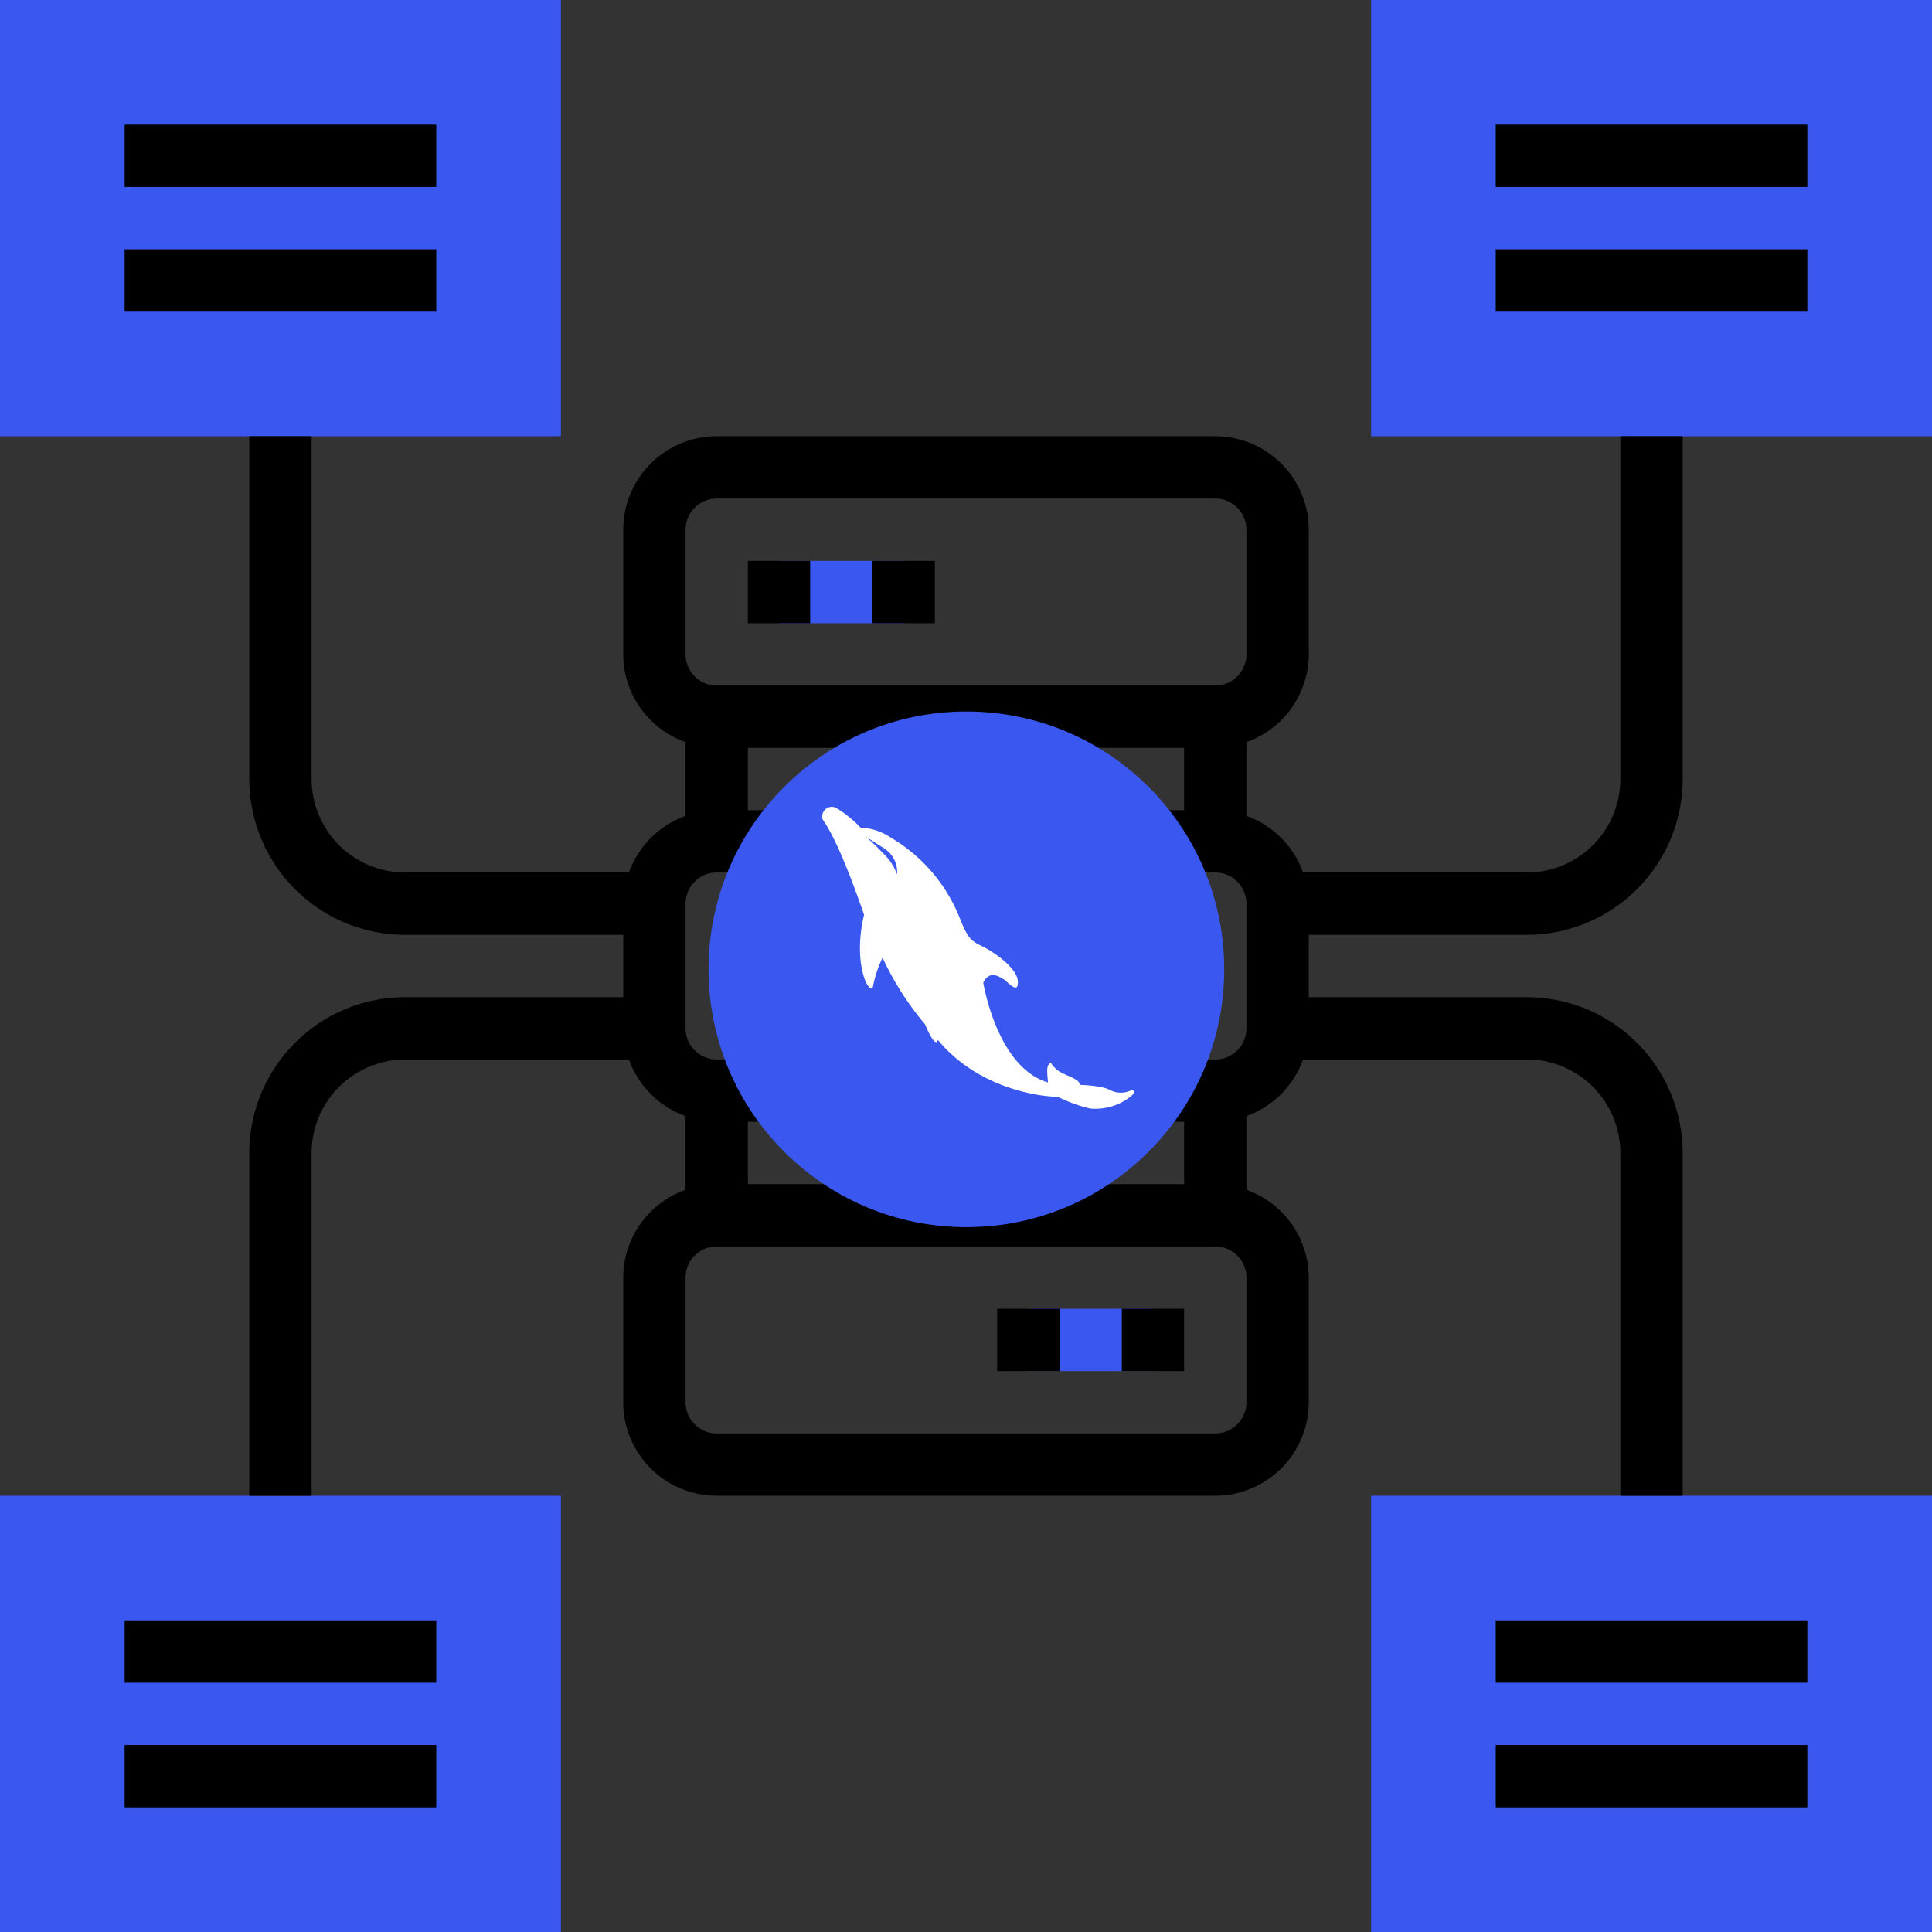 <svg xmlns="http://www.w3.org/2000/svg" viewBox="0 0 262 262">
  <rect x="0" y="0" width="262" height="262" fill="#333333" stroke="none"/>
  <defs>
    <style>
      .cls-1, .cls-3 {
        fill: #3a58f0;
      }

      .cls-2 {
        fill: #fff;
      }

      .cls-2, .cls-3 {
        fill-rule: evenodd;
      }
    </style>
  </defs>
  <g id="Group_135" data-name="Group 135" transform="translate(-4113 598)">
    <rect id="Rectangle_136" data-name="Rectangle 136" class="cls-1" width="16.903" height="8.452" transform="translate(4218.646 -521.935)"/>
    <rect id="Rectangle_137" data-name="Rectangle 137" class="cls-1" width="16.903" height="8.452" transform="translate(4252.452 -471.226)"/>
    <rect id="Rectangle_138" data-name="Rectangle 138" class="cls-1" width="16.903" height="8.452" transform="translate(4252.452 -420.516)"/>
    <g id="Group_118" data-name="Group 118" transform="translate(4113 -598)">
      <g id="Group_117" data-name="Group 117">
        <path id="Path_39" data-name="Path 39" class="cls-1" d="M77.065,60.161H1V1H77.065Z" transform="translate(-1 -1)"/>
      </g>
    </g>
    <g id="Group_120" data-name="Group 120" transform="translate(4113 -395.161)">
      <g id="Group_119" data-name="Group 119">
        <path id="Path_40" data-name="Path 40" class="cls-1" d="M77.065,108.161H1V49H77.065Z" transform="translate(-1 -49)"/>
      </g>
    </g>
    <g id="Group_122" data-name="Group 122" transform="translate(4298.936 -598)">
      <g id="Group_121" data-name="Group 121">
        <path id="Path_41" data-name="Path 41" class="cls-1" d="M121.065,60.161H45V1h76.065Z" transform="translate(-45 -1)"/>
      </g>
    </g>
    <g id="Group_124" data-name="Group 124" transform="translate(4298.936 -395.161)">
      <g id="Group_123" data-name="Group 123">
        <path id="Path_42" data-name="Path 42" class="cls-1" d="M121.065,108.161H45V49h76.065Z" transform="translate(-45 -49)"/>
      </g>
    </g>
    <path id="Path_43" data-name="Path 43" d="M144.226,117.2V107.189a12.665,12.665,0,0,0,7.674-7.674h30.358a12.693,12.693,0,0,1,12.677,12.677v46.484h8.452V112.2a21.153,21.153,0,0,0-21.129-21.129H152.677V82.616h29.581a21.153,21.153,0,0,0,21.129-21.129V15h-8.452V61.487a12.693,12.693,0,0,1-12.677,12.677H151.9a12.665,12.665,0,0,0-7.674-7.674V56.48a12.66,12.66,0,0,0,8.452-11.9v-16.9A12.693,12.693,0,0,0,140,15H72.387A12.693,12.693,0,0,0,59.71,27.676v16.9a12.66,12.66,0,0,0,8.452,11.9V66.49a12.665,12.665,0,0,0-7.674,7.674H30.129A12.693,12.693,0,0,1,17.452,61.487V15H9V61.487A21.153,21.153,0,0,0,30.129,82.616H59.71v8.452H30.129A21.153,21.153,0,0,0,9,112.2v46.484h8.452V112.2A12.693,12.693,0,0,1,30.129,99.519H60.487a12.665,12.665,0,0,0,7.674,7.674V117.2a12.66,12.66,0,0,0-8.452,11.9v16.9a12.693,12.693,0,0,0,12.677,12.677H140a12.693,12.693,0,0,0,12.677-12.677V129.1A12.662,12.662,0,0,0,144.226,117.2Zm-8.452-9.229v8.452H76.613v-8.452Zm0-50.71v8.452H76.613V57.261ZM68.161,27.681a4.23,4.23,0,0,1,4.226-4.226H140a4.23,4.23,0,0,1,4.226,4.226v16.9A4.23,4.23,0,0,1,140,48.81H72.387a4.23,4.23,0,0,1-4.226-4.226Zm0,50.71a4.23,4.23,0,0,1,4.226-4.226H140a4.23,4.23,0,0,1,4.226,4.226v16.9A4.227,4.227,0,0,1,140,99.519H72.387a4.227,4.227,0,0,1-4.226-4.226ZM144.226,146A4.227,4.227,0,0,1,140,150.229H72.387A4.227,4.227,0,0,1,68.161,146V129.1a4.227,4.227,0,0,1,4.226-4.226H140a4.227,4.227,0,0,1,4.226,4.226Z" transform="translate(4137.806 -553.842)"/>
    <rect id="Rectangle_139" data-name="Rectangle 139" width="8.452" height="8.452" transform="translate(4214.419 -521.935)"/>
    <rect id="Rectangle_140" data-name="Rectangle 140" width="8.452" height="8.452" transform="translate(4231.323 -521.935)"/>
    <rect id="Rectangle_141" data-name="Rectangle 141" width="8.452" height="8.452" transform="translate(4265.129 -471.226)"/>
    <rect id="Rectangle_142" data-name="Rectangle 142" width="8.452" height="8.452" transform="translate(4248.226 -471.226)"/>
    <rect id="Rectangle_143" data-name="Rectangle 143" width="8.452" height="8.452" transform="translate(4265.129 -420.516)"/>
    <rect id="Rectangle_144" data-name="Rectangle 144" width="8.452" height="8.452" transform="translate(4248.226 -420.516)"/>
    <rect id="Rectangle_145" data-name="Rectangle 145" width="42.258" height="8.452" transform="translate(4129.903 -581.097)"/>
    <rect id="Rectangle_146" data-name="Rectangle 146" width="42.258" height="8.452" transform="translate(4129.903 -564.194)"/>
    <rect id="Rectangle_147" data-name="Rectangle 147" width="42.258" height="8.452" transform="translate(4129.903 -361.355)"/>
    <rect id="Rectangle_148" data-name="Rectangle 148" width="42.258" height="8.452" transform="translate(4129.903 -378.258)"/>
    <rect id="Rectangle_149" data-name="Rectangle 149" width="42.258" height="8.452" transform="translate(4315.838 -581.097)"/>
    <rect id="Rectangle_150" data-name="Rectangle 150" width="42.258" height="8.452" transform="translate(4315.838 -564.194)"/>
    <rect id="Rectangle_151" data-name="Rectangle 151" width="42.258" height="8.452" transform="translate(4315.838 -361.355)"/>
    <rect id="Rectangle_152" data-name="Rectangle 152" width="42.258" height="8.452" transform="translate(4315.838 -378.258)"/>
    <g id="Group_132" data-name="Group 132" transform="translate(4209.088 -501.513)">
      <ellipse id="Ellipse_10" data-name="Ellipse 10" class="cls-1" cx="34.964" cy="34.964" rx="34.964" ry="34.964"/>
      <g id="Group_132-2" data-name="Group 132" transform="translate(5.543 12.502)">
        <path id="Path_57" data-name="Path 57" class="cls-2" d="M1.41,0a15.866,15.866,0,0,1,4.026.87A7.986,7.986,0,0,1,9.715.218a22.143,22.143,0,0,1,13.6,5.766c1.523,1.269,2.212,1.813,3.917,1.741s5.73.4,6.673,2.031c.943,1.668-1.2.653-1.958.617s-2.14-.181-2.14,1.668c0,0,6.818,9.393,13.963,8.087-.617-1.052-1.088-1.632-1.015-2.249s.218-.109.907.036c1.233.544,3.663-.326,4.1.544,0,0,2.72-1.306,3.989-1.233a3.221,3.221,0,0,0,2.43-1.124c.218-.29.762-.508.544.4a7.679,7.679,0,0,1-4.243,4.171,20.156,20.156,0,0,1-4.678.58c-.907.544-9.465,4.207-17.952.508,0,0,.435,1.414-2.5-1.088a40.289,40.289,0,0,1-9.248-5.44,15.928,15.928,0,0,0,.58,3.953c.29.689-.363.653-1.342-.181-3.119-2.938-4.1-7.8-4.1-7.8s-.58-.58-1.523-1.451C7.394,7.544,2.969,3.555.395,2.249A1.3,1.3,0,0,1,1.41,0Z" transform="matrix(0.891, 0.454, -0.454, 0.891, 10.621, 0)"/>
        <path id="Path_58" data-name="Path 58" class="cls-3" d="M3.046.943a7.38,7.38,0,0,1,3.01,1.7A3.718,3.718,0,0,0,3.046.326,4,4,0,0,0,2.394.254C.8.109,0,0,0,0S1.523.4,3.046.943Z" transform="matrix(0.891, 0.454, -0.454, 0.891, 15.821, 4.482)"/>
      </g>
    </g>
  </g>
</svg>
